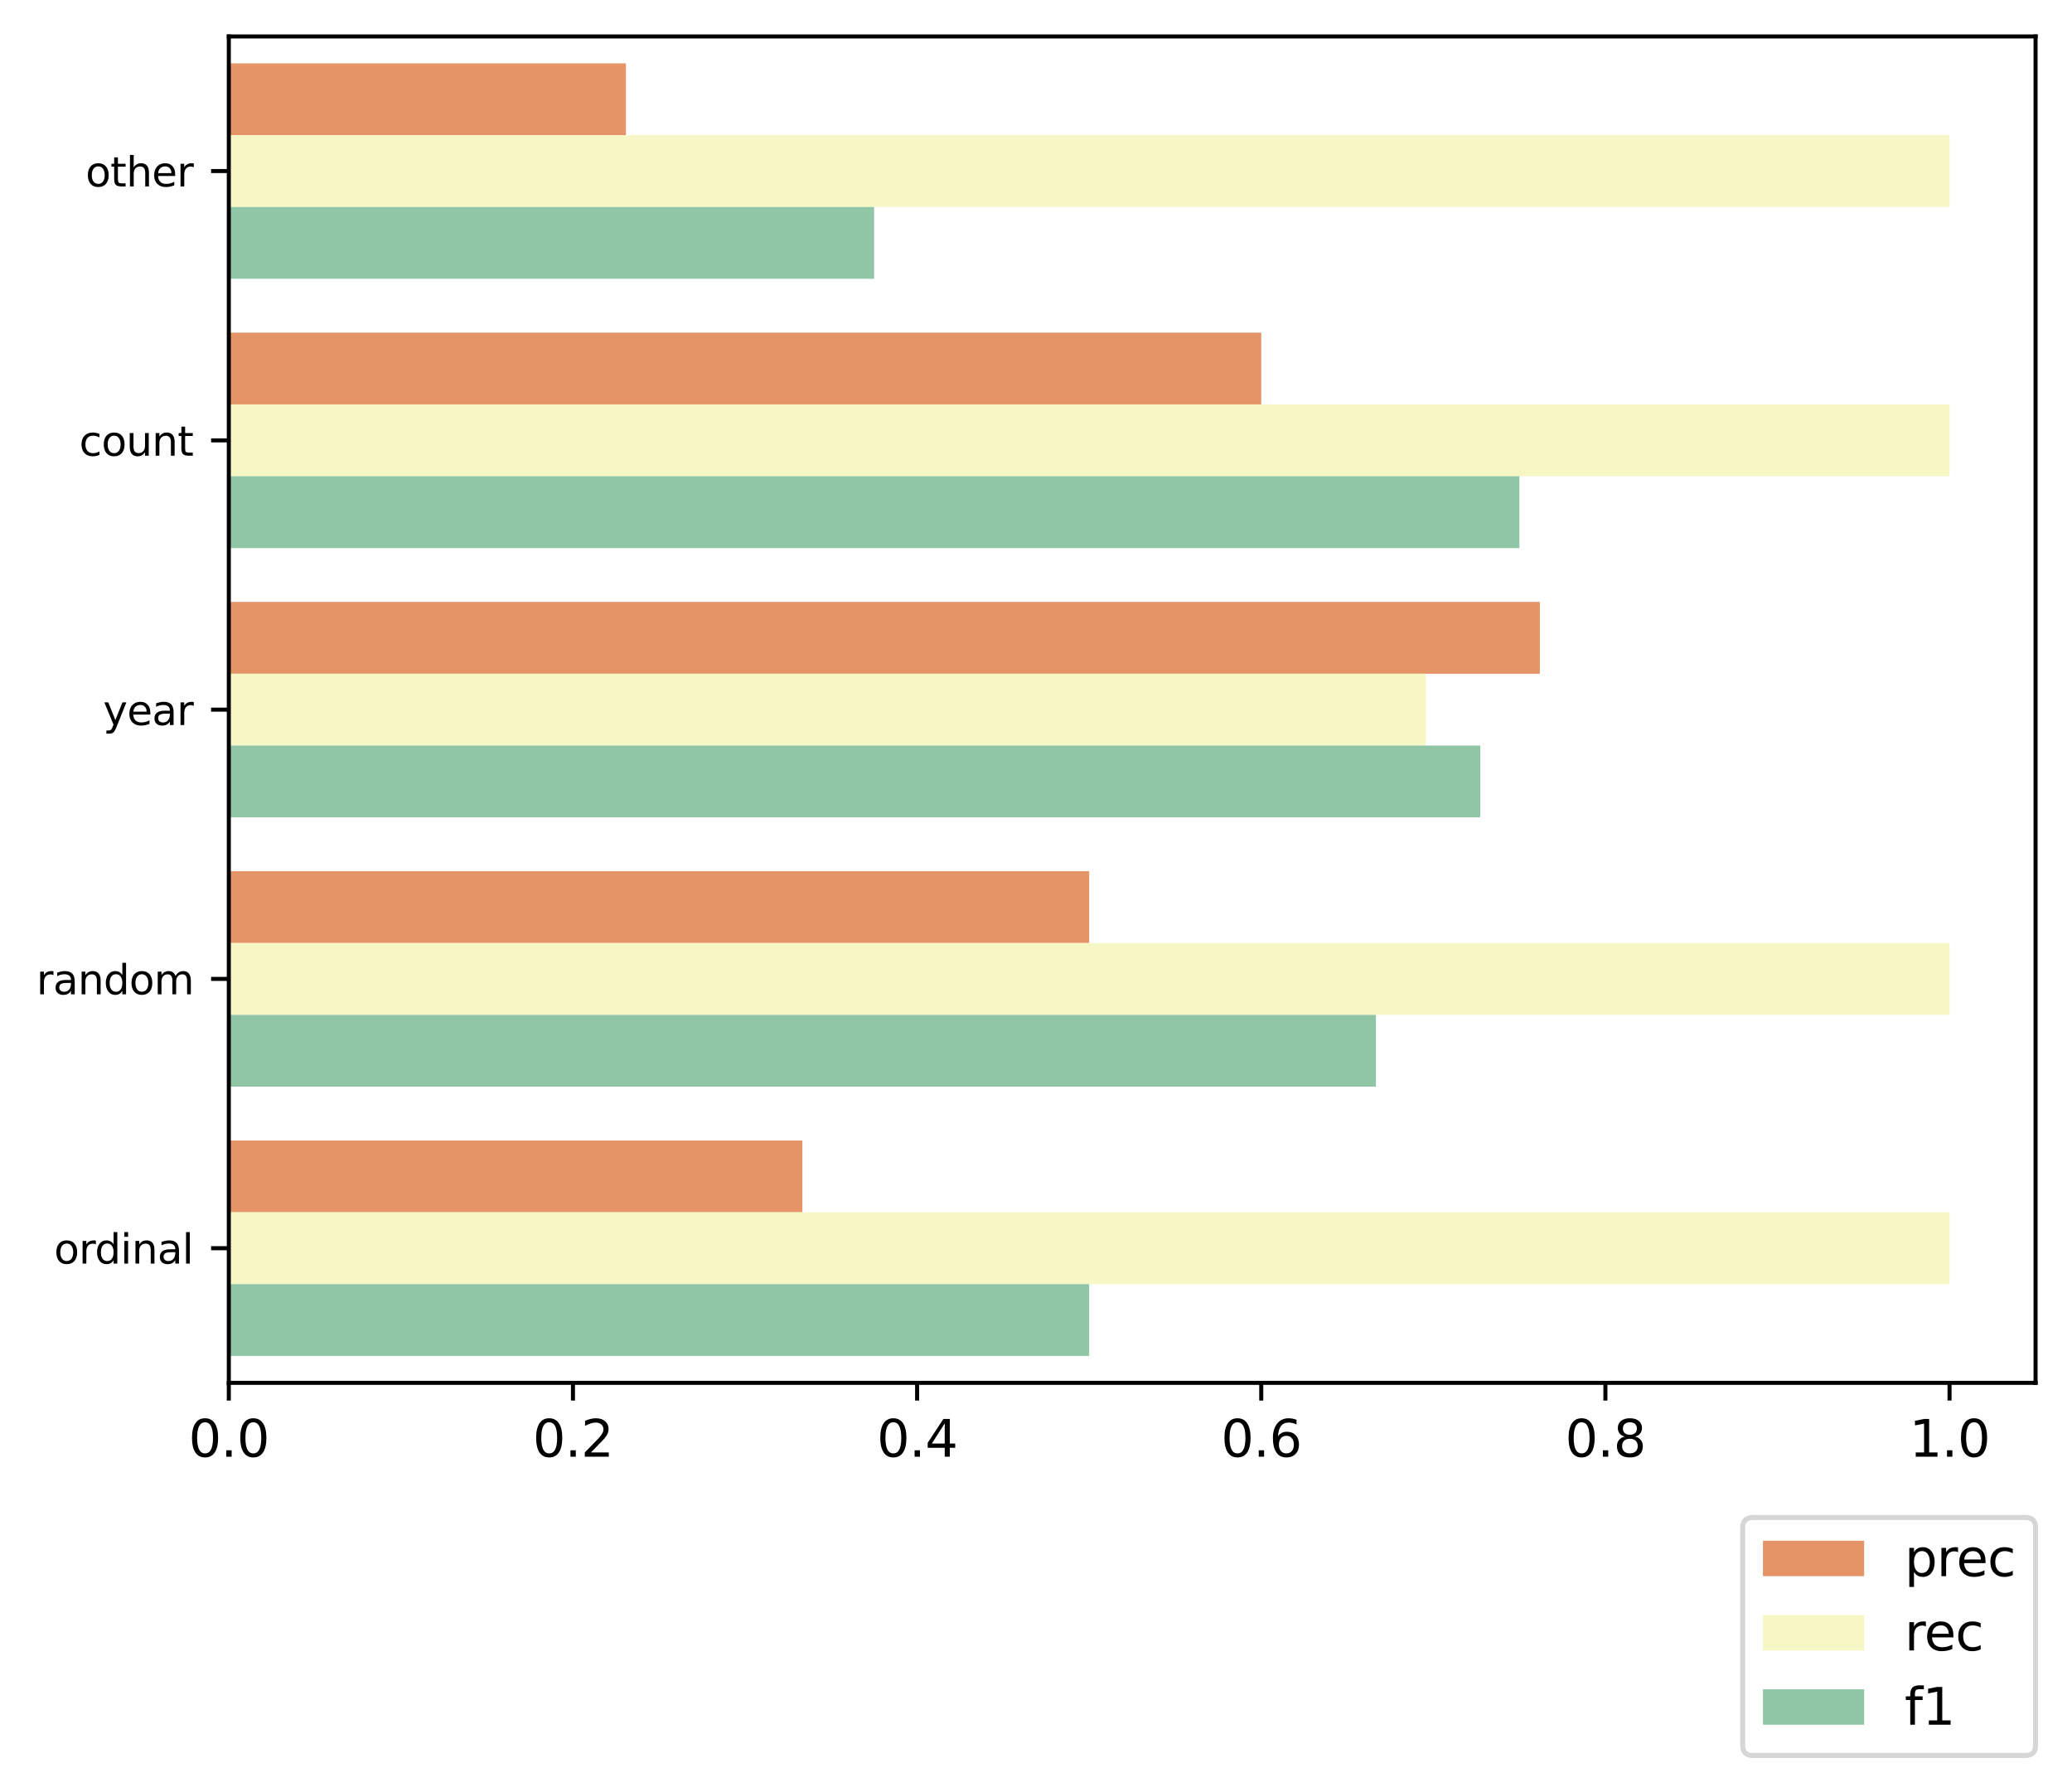 <?xml version="1.0" encoding="utf-8" standalone="no"?>
<!DOCTYPE svg PUBLIC "-//W3C//DTD SVG 1.1//EN"
  "http://www.w3.org/Graphics/SVG/1.1/DTD/svg11.dtd">
<svg xmlns:xlink="http://www.w3.org/1999/xlink" width="409.548pt" height="354.158pt" viewBox="0 0 409.548 354.158" xmlns="http://www.w3.org/2000/svg" version="1.1">
 <defs>
  <style type="text/css">*{stroke-linejoin: round; stroke-linecap: butt}</style>
 </defs>
 <g id="figure_1">
  <g id="patch_1">
   <path d="M 0 354.158 
L 409.548 354.158 
L 409.548 0 
L 0 0 
z
" style="fill: #ffffff"/>
  </g>
  <g id="axes_1">
   <g id="patch_2">
    <path d="M 45.227 273.312 
L 402.348 273.312 
L 402.348 7.2 
L 45.227 7.2 
z
" style="fill: #ffffff"/>
   </g>
   <g id="patch_3">
    <path d="M 45.227 12.522 
L 123.715 12.522 
L 123.715 26.715 
L 45.227 26.715 
z
" clip-path="url(#p59f575272c)" style="fill: #e49467"/>
   </g>
   <g id="patch_4">
    <path d="M 45.227 65.745 
L 249.296 65.745 
L 249.296 79.937 
L 45.227 79.937 
z
" clip-path="url(#p59f575272c)" style="fill: #e49467"/>
   </g>
   <g id="patch_5">
    <path d="M 45.227 118.967 
L 304.362 118.967 
L 304.362 133.16 
L 45.227 133.16 
z
" clip-path="url(#p59f575272c)" style="fill: #e49467"/>
   </g>
   <g id="patch_6">
    <path d="M 45.227 172.189 
L 215.285 172.189 
L 215.285 186.382 
L 45.227 186.382 
z
" clip-path="url(#p59f575272c)" style="fill: #e49467"/>
   </g>
   <g id="patch_7">
    <path d="M 45.227 225.412 
L 158.599 225.412 
L 158.599 239.604 
L 45.227 239.604 
z
" clip-path="url(#p59f575272c)" style="fill: #e49467"/>
   </g>
   <g id="patch_8">
    <path d="M 45.227 26.715 
L 385.342 26.715 
L 385.342 40.908 
L 45.227 40.908 
z
" clip-path="url(#p59f575272c)" style="fill: #f7f7c6"/>
   </g>
   <g id="patch_9">
    <path d="M 45.227 79.937 
L 385.342 79.937 
L 385.342 94.13 
L 45.227 94.13 
z
" clip-path="url(#p59f575272c)" style="fill: #f7f7c6"/>
   </g>
   <g id="patch_10">
    <path d="M 45.227 133.16 
L 281.829 133.16 
L 281.829 147.352 
L 45.227 147.352 
z
" clip-path="url(#p59f575272c)" style="fill: #f7f7c6"/>
   </g>
   <g id="patch_11">
    <path d="M 45.227 186.382 
L 385.342 186.382 
L 385.342 200.575 
L 45.227 200.575 
z
" clip-path="url(#p59f575272c)" style="fill: #f7f7c6"/>
   </g>
   <g id="patch_12">
    <path d="M 45.227 239.604 
L 385.342 239.604 
L 385.342 253.797 
L 45.227 253.797 
z
" clip-path="url(#p59f575272c)" style="fill: #f7f7c6"/>
   </g>
   <g id="patch_13">
    <path d="M 45.227 40.908 
L 172.77 40.908 
L 172.77 55.1 
L 45.227 55.1 
z
" clip-path="url(#p59f575272c)" style="fill: #90c6a6"/>
   </g>
   <g id="patch_14">
    <path d="M 45.227 94.13 
L 300.313 94.13 
L 300.313 108.323 
L 45.227 108.323 
z
" clip-path="url(#p59f575272c)" style="fill: #90c6a6"/>
   </g>
   <g id="patch_15">
    <path d="M 45.227 147.352 
L 292.583 147.352 
L 292.583 161.545 
L 45.227 161.545 
z
" clip-path="url(#p59f575272c)" style="fill: #90c6a6"/>
   </g>
   <g id="patch_16">
    <path d="M 45.227 200.575 
L 271.97 200.575 
L 271.97 214.767 
L 45.227 214.767 
z
" clip-path="url(#p59f575272c)" style="fill: #90c6a6"/>
   </g>
   <g id="patch_17">
    <path d="M 45.227 253.797 
L 215.285 253.797 
L 215.285 267.99 
L 45.227 267.99 
z
" clip-path="url(#p59f575272c)" style="fill: #90c6a6"/>
   </g>
   <g id="matplotlib.axis_1">
    <g id="xtick_1">
     <g id="line2d_1">
      <defs>
       <path id="m654d022710" d="M 0 0 
L 0 3.5 
" style="stroke: #000000; stroke-width: 0.8"/>
      </defs>
      <g>
       <use xlink:href="#m654d022710" x="45.227" y="273.312" style="stroke: #000000; stroke-width: 0.8"/>
      </g>
     </g>
     <g id="text_1">
      <!-- 0.0 -->
      <g transform="translate(37.276 287.91)scale(0.1 -0.1)">
       <defs>
        <path id="DejaVuSans-30" d="M 2034 4250 
Q 1547 4250 1301 3770 
Q 1056 3291 1056 2328 
Q 1056 1369 1301 889 
Q 1547 409 2034 409 
Q 2525 409 2770 889 
Q 3016 1369 3016 2328 
Q 3016 3291 2770 3770 
Q 2525 4250 2034 4250 
z
M 2034 4750 
Q 2819 4750 3233 4129 
Q 3647 3509 3647 2328 
Q 3647 1150 3233 529 
Q 2819 -91 2034 -91 
Q 1250 -91 836 529 
Q 422 1150 422 2328 
Q 422 3509 836 4129 
Q 1250 4750 2034 4750 
z
" transform="scale(0.016)"/>
        <path id="DejaVuSans-2e" d="M 684 794 
L 1344 794 
L 1344 0 
L 684 0 
L 684 794 
z
" transform="scale(0.016)"/>
       </defs>
       <use xlink:href="#DejaVuSans-30"/>
       <use xlink:href="#DejaVuSans-2e" x="63.623"/>
       <use xlink:href="#DejaVuSans-30" x="95.41"/>
      </g>
     </g>
    </g>
    <g id="xtick_2">
     <g id="line2d_2">
      <g>
       <use xlink:href="#m654d022710" x="113.25" y="273.312" style="stroke: #000000; stroke-width: 0.8"/>
      </g>
     </g>
     <g id="text_2">
      <!-- 0.2 -->
      <g transform="translate(105.299 287.91)scale(0.1 -0.1)">
       <defs>
        <path id="DejaVuSans-32" d="M 1228 531 
L 3431 531 
L 3431 0 
L 469 0 
L 469 531 
Q 828 903 1448 1529 
Q 2069 2156 2228 2338 
Q 2531 2678 2651 2914 
Q 2772 3150 2772 3378 
Q 2772 3750 2511 3984 
Q 2250 4219 1831 4219 
Q 1534 4219 1204 4116 
Q 875 4013 500 3803 
L 500 4441 
Q 881 4594 1212 4672 
Q 1544 4750 1819 4750 
Q 2544 4750 2975 4387 
Q 3406 4025 3406 3419 
Q 3406 3131 3298 2873 
Q 3191 2616 2906 2266 
Q 2828 2175 2409 1742 
Q 1991 1309 1228 531 
z
" transform="scale(0.016)"/>
       </defs>
       <use xlink:href="#DejaVuSans-30"/>
       <use xlink:href="#DejaVuSans-2e" x="63.623"/>
       <use xlink:href="#DejaVuSans-32" x="95.41"/>
      </g>
     </g>
    </g>
    <g id="xtick_3">
     <g id="line2d_3">
      <g>
       <use xlink:href="#m654d022710" x="181.273" y="273.312" style="stroke: #000000; stroke-width: 0.8"/>
      </g>
     </g>
     <g id="text_3">
      <!-- 0.4 -->
      <g transform="translate(173.322 287.91)scale(0.1 -0.1)">
       <defs>
        <path id="DejaVuSans-34" d="M 2419 4116 
L 825 1625 
L 2419 1625 
L 2419 4116 
z
M 2253 4666 
L 3047 4666 
L 3047 1625 
L 3713 1625 
L 3713 1100 
L 3047 1100 
L 3047 0 
L 2419 0 
L 2419 1100 
L 313 1100 
L 313 1709 
L 2253 4666 
z
" transform="scale(0.016)"/>
       </defs>
       <use xlink:href="#DejaVuSans-30"/>
       <use xlink:href="#DejaVuSans-2e" x="63.623"/>
       <use xlink:href="#DejaVuSans-34" x="95.41"/>
      </g>
     </g>
    </g>
    <g id="xtick_4">
     <g id="line2d_4">
      <g>
       <use xlink:href="#m654d022710" x="249.296" y="273.312" style="stroke: #000000; stroke-width: 0.8"/>
      </g>
     </g>
     <g id="text_4">
      <!-- 0.6 -->
      <g transform="translate(241.345 287.91)scale(0.1 -0.1)">
       <defs>
        <path id="DejaVuSans-36" d="M 2113 2584 
Q 1688 2584 1439 2293 
Q 1191 2003 1191 1497 
Q 1191 994 1439 701 
Q 1688 409 2113 409 
Q 2538 409 2786 701 
Q 3034 994 3034 1497 
Q 3034 2003 2786 2293 
Q 2538 2584 2113 2584 
z
M 3366 4563 
L 3366 3988 
Q 3128 4100 2886 4159 
Q 2644 4219 2406 4219 
Q 1781 4219 1451 3797 
Q 1122 3375 1075 2522 
Q 1259 2794 1537 2939 
Q 1816 3084 2150 3084 
Q 2853 3084 3261 2657 
Q 3669 2231 3669 1497 
Q 3669 778 3244 343 
Q 2819 -91 2113 -91 
Q 1303 -91 875 529 
Q 447 1150 447 2328 
Q 447 3434 972 4092 
Q 1497 4750 2381 4750 
Q 2619 4750 2861 4703 
Q 3103 4656 3366 4563 
z
" transform="scale(0.016)"/>
       </defs>
       <use xlink:href="#DejaVuSans-30"/>
       <use xlink:href="#DejaVuSans-2e" x="63.623"/>
       <use xlink:href="#DejaVuSans-36" x="95.41"/>
      </g>
     </g>
    </g>
    <g id="xtick_5">
     <g id="line2d_5">
      <g>
       <use xlink:href="#m654d022710" x="317.319" y="273.312" style="stroke: #000000; stroke-width: 0.8"/>
      </g>
     </g>
     <g id="text_5">
      <!-- 0.8 -->
      <g transform="translate(309.367 287.91)scale(0.1 -0.1)">
       <defs>
        <path id="DejaVuSans-38" d="M 2034 2216 
Q 1584 2216 1326 1975 
Q 1069 1734 1069 1313 
Q 1069 891 1326 650 
Q 1584 409 2034 409 
Q 2484 409 2743 651 
Q 3003 894 3003 1313 
Q 3003 1734 2745 1975 
Q 2488 2216 2034 2216 
z
M 1403 2484 
Q 997 2584 770 2862 
Q 544 3141 544 3541 
Q 544 4100 942 4425 
Q 1341 4750 2034 4750 
Q 2731 4750 3128 4425 
Q 3525 4100 3525 3541 
Q 3525 3141 3298 2862 
Q 3072 2584 2669 2484 
Q 3125 2378 3379 2068 
Q 3634 1759 3634 1313 
Q 3634 634 3220 271 
Q 2806 -91 2034 -91 
Q 1263 -91 848 271 
Q 434 634 434 1313 
Q 434 1759 690 2068 
Q 947 2378 1403 2484 
z
M 1172 3481 
Q 1172 3119 1398 2916 
Q 1625 2713 2034 2713 
Q 2441 2713 2670 2916 
Q 2900 3119 2900 3481 
Q 2900 3844 2670 4047 
Q 2441 4250 2034 4250 
Q 1625 4250 1398 4047 
Q 1172 3844 1172 3481 
z
" transform="scale(0.016)"/>
       </defs>
       <use xlink:href="#DejaVuSans-30"/>
       <use xlink:href="#DejaVuSans-2e" x="63.623"/>
       <use xlink:href="#DejaVuSans-38" x="95.41"/>
      </g>
     </g>
    </g>
    <g id="xtick_6">
     <g id="line2d_6">
      <g>
       <use xlink:href="#m654d022710" x="385.342" y="273.312" style="stroke: #000000; stroke-width: 0.8"/>
      </g>
     </g>
     <g id="text_6">
      <!-- 1.0 -->
      <g transform="translate(377.39 287.91)scale(0.1 -0.1)">
       <defs>
        <path id="DejaVuSans-31" d="M 794 531 
L 1825 531 
L 1825 4091 
L 703 3866 
L 703 4441 
L 1819 4666 
L 2450 4666 
L 2450 531 
L 3481 531 
L 3481 0 
L 794 0 
L 794 531 
z
" transform="scale(0.016)"/>
       </defs>
       <use xlink:href="#DejaVuSans-31"/>
       <use xlink:href="#DejaVuSans-2e" x="63.623"/>
       <use xlink:href="#DejaVuSans-30" x="95.41"/>
      </g>
     </g>
    </g>
   </g>
   <g id="matplotlib.axis_2">
    <g id="ytick_1">
     <g id="line2d_7">
      <defs>
       <path id="m1183a36b57" d="M 0 0 
L -3.5 0 
" style="stroke: #000000; stroke-width: 0.8"/>
      </defs>
      <g>
       <use xlink:href="#m1183a36b57" x="45.227" y="33.811" style="stroke: #000000; stroke-width: 0.8"/>
      </g>
     </g>
     <g id="text_7">
      <!-- other -->
      <g transform="translate(16.915 36.851)scale(0.08 -0.08)">
       <defs>
        <path id="DejaVuSans-6f" d="M 1959 3097 
Q 1497 3097 1228 2736 
Q 959 2375 959 1747 
Q 959 1119 1226 758 
Q 1494 397 1959 397 
Q 2419 397 2687 759 
Q 2956 1122 2956 1747 
Q 2956 2369 2687 2733 
Q 2419 3097 1959 3097 
z
M 1959 3584 
Q 2709 3584 3137 3096 
Q 3566 2609 3566 1747 
Q 3566 888 3137 398 
Q 2709 -91 1959 -91 
Q 1206 -91 779 398 
Q 353 888 353 1747 
Q 353 2609 779 3096 
Q 1206 3584 1959 3584 
z
" transform="scale(0.016)"/>
        <path id="DejaVuSans-74" d="M 1172 4494 
L 1172 3500 
L 2356 3500 
L 2356 3053 
L 1172 3053 
L 1172 1153 
Q 1172 725 1289 603 
Q 1406 481 1766 481 
L 2356 481 
L 2356 0 
L 1766 0 
Q 1100 0 847 248 
Q 594 497 594 1153 
L 594 3053 
L 172 3053 
L 172 3500 
L 594 3500 
L 594 4494 
L 1172 4494 
z
" transform="scale(0.016)"/>
        <path id="DejaVuSans-68" d="M 3513 2113 
L 3513 0 
L 2938 0 
L 2938 2094 
Q 2938 2591 2744 2837 
Q 2550 3084 2163 3084 
Q 1697 3084 1428 2787 
Q 1159 2491 1159 1978 
L 1159 0 
L 581 0 
L 581 4863 
L 1159 4863 
L 1159 2956 
Q 1366 3272 1645 3428 
Q 1925 3584 2291 3584 
Q 2894 3584 3203 3211 
Q 3513 2838 3513 2113 
z
" transform="scale(0.016)"/>
        <path id="DejaVuSans-65" d="M 3597 1894 
L 3597 1613 
L 953 1613 
Q 991 1019 1311 708 
Q 1631 397 2203 397 
Q 2534 397 2845 478 
Q 3156 559 3463 722 
L 3463 178 
Q 3153 47 2828 -22 
Q 2503 -91 2169 -91 
Q 1331 -91 842 396 
Q 353 884 353 1716 
Q 353 2575 817 3079 
Q 1281 3584 2069 3584 
Q 2775 3584 3186 3129 
Q 3597 2675 3597 1894 
z
M 3022 2063 
Q 3016 2534 2758 2815 
Q 2500 3097 2075 3097 
Q 1594 3097 1305 2825 
Q 1016 2553 972 2059 
L 3022 2063 
z
" transform="scale(0.016)"/>
        <path id="DejaVuSans-72" d="M 2631 2963 
Q 2534 3019 2420 3045 
Q 2306 3072 2169 3072 
Q 1681 3072 1420 2755 
Q 1159 2438 1159 1844 
L 1159 0 
L 581 0 
L 581 3500 
L 1159 3500 
L 1159 2956 
Q 1341 3275 1631 3429 
Q 1922 3584 2338 3584 
Q 2397 3584 2469 3576 
Q 2541 3569 2628 3553 
L 2631 2963 
z
" transform="scale(0.016)"/>
       </defs>
       <use xlink:href="#DejaVuSans-6f"/>
       <use xlink:href="#DejaVuSans-74" x="61.182"/>
       <use xlink:href="#DejaVuSans-68" x="100.391"/>
       <use xlink:href="#DejaVuSans-65" x="163.77"/>
       <use xlink:href="#DejaVuSans-72" x="225.293"/>
      </g>
     </g>
    </g>
    <g id="ytick_2">
     <g id="line2d_8">
      <g>
       <use xlink:href="#m1183a36b57" x="45.227" y="87.034" style="stroke: #000000; stroke-width: 0.8"/>
      </g>
     </g>
     <g id="text_8">
      <!-- count -->
      <g transform="translate(15.658 90.073)scale(0.08 -0.08)">
       <defs>
        <path id="DejaVuSans-63" d="M 3122 3366 
L 3122 2828 
Q 2878 2963 2633 3030 
Q 2388 3097 2138 3097 
Q 1578 3097 1268 2742 
Q 959 2388 959 1747 
Q 959 1106 1268 751 
Q 1578 397 2138 397 
Q 2388 397 2633 464 
Q 2878 531 3122 666 
L 3122 134 
Q 2881 22 2623 -34 
Q 2366 -91 2075 -91 
Q 1284 -91 818 406 
Q 353 903 353 1747 
Q 353 2603 823 3093 
Q 1294 3584 2113 3584 
Q 2378 3584 2631 3529 
Q 2884 3475 3122 3366 
z
" transform="scale(0.016)"/>
        <path id="DejaVuSans-75" d="M 544 1381 
L 544 3500 
L 1119 3500 
L 1119 1403 
Q 1119 906 1312 657 
Q 1506 409 1894 409 
Q 2359 409 2629 706 
Q 2900 1003 2900 1516 
L 2900 3500 
L 3475 3500 
L 3475 0 
L 2900 0 
L 2900 538 
Q 2691 219 2414 64 
Q 2138 -91 1772 -91 
Q 1169 -91 856 284 
Q 544 659 544 1381 
z
M 1991 3584 
L 1991 3584 
z
" transform="scale(0.016)"/>
        <path id="DejaVuSans-6e" d="M 3513 2113 
L 3513 0 
L 2938 0 
L 2938 2094 
Q 2938 2591 2744 2837 
Q 2550 3084 2163 3084 
Q 1697 3084 1428 2787 
Q 1159 2491 1159 1978 
L 1159 0 
L 581 0 
L 581 3500 
L 1159 3500 
L 1159 2956 
Q 1366 3272 1645 3428 
Q 1925 3584 2291 3584 
Q 2894 3584 3203 3211 
Q 3513 2838 3513 2113 
z
" transform="scale(0.016)"/>
       </defs>
       <use xlink:href="#DejaVuSans-63"/>
       <use xlink:href="#DejaVuSans-6f" x="54.98"/>
       <use xlink:href="#DejaVuSans-75" x="116.162"/>
       <use xlink:href="#DejaVuSans-6e" x="179.541"/>
       <use xlink:href="#DejaVuSans-74" x="242.92"/>
      </g>
     </g>
    </g>
    <g id="ytick_3">
     <g id="line2d_9">
      <g>
       <use xlink:href="#m1183a36b57" x="45.227" y="140.256" style="stroke: #000000; stroke-width: 0.8"/>
      </g>
     </g>
     <g id="text_9">
      <!-- year -->
      <g transform="translate(20.379 143.295)scale(0.08 -0.08)">
       <defs>
        <path id="DejaVuSans-79" d="M 2059 -325 
Q 1816 -950 1584 -1140 
Q 1353 -1331 966 -1331 
L 506 -1331 
L 506 -850 
L 844 -850 
Q 1081 -850 1212 -737 
Q 1344 -625 1503 -206 
L 1606 56 
L 191 3500 
L 800 3500 
L 1894 763 
L 2988 3500 
L 3597 3500 
L 2059 -325 
z
" transform="scale(0.016)"/>
        <path id="DejaVuSans-61" d="M 2194 1759 
Q 1497 1759 1228 1600 
Q 959 1441 959 1056 
Q 959 750 1161 570 
Q 1363 391 1709 391 
Q 2188 391 2477 730 
Q 2766 1069 2766 1631 
L 2766 1759 
L 2194 1759 
z
M 3341 1997 
L 3341 0 
L 2766 0 
L 2766 531 
Q 2569 213 2275 61 
Q 1981 -91 1556 -91 
Q 1019 -91 701 211 
Q 384 513 384 1019 
Q 384 1609 779 1909 
Q 1175 2209 1959 2209 
L 2766 2209 
L 2766 2266 
Q 2766 2663 2505 2880 
Q 2244 3097 1772 3097 
Q 1472 3097 1187 3025 
Q 903 2953 641 2809 
L 641 3341 
Q 956 3463 1253 3523 
Q 1550 3584 1831 3584 
Q 2591 3584 2966 3190 
Q 3341 2797 3341 1997 
z
" transform="scale(0.016)"/>
       </defs>
       <use xlink:href="#DejaVuSans-79"/>
       <use xlink:href="#DejaVuSans-65" x="59.18"/>
       <use xlink:href="#DejaVuSans-61" x="120.703"/>
       <use xlink:href="#DejaVuSans-72" x="181.982"/>
      </g>
     </g>
    </g>
    <g id="ytick_4">
     <g id="line2d_10">
      <g>
       <use xlink:href="#m1183a36b57" x="45.227" y="193.478" style="stroke: #000000; stroke-width: 0.8"/>
      </g>
     </g>
     <g id="text_10">
      <!-- random -->
      <g transform="translate(7.2 196.518)scale(0.08 -0.08)">
       <defs>
        <path id="DejaVuSans-64" d="M 2906 2969 
L 2906 4863 
L 3481 4863 
L 3481 0 
L 2906 0 
L 2906 525 
Q 2725 213 2448 61 
Q 2172 -91 1784 -91 
Q 1150 -91 751 415 
Q 353 922 353 1747 
Q 353 2572 751 3078 
Q 1150 3584 1784 3584 
Q 2172 3584 2448 3432 
Q 2725 3281 2906 2969 
z
M 947 1747 
Q 947 1113 1208 752 
Q 1469 391 1925 391 
Q 2381 391 2643 752 
Q 2906 1113 2906 1747 
Q 2906 2381 2643 2742 
Q 2381 3103 1925 3103 
Q 1469 3103 1208 2742 
Q 947 2381 947 1747 
z
" transform="scale(0.016)"/>
        <path id="DejaVuSans-6d" d="M 3328 2828 
Q 3544 3216 3844 3400 
Q 4144 3584 4550 3584 
Q 5097 3584 5394 3201 
Q 5691 2819 5691 2113 
L 5691 0 
L 5113 0 
L 5113 2094 
Q 5113 2597 4934 2840 
Q 4756 3084 4391 3084 
Q 3944 3084 3684 2787 
Q 3425 2491 3425 1978 
L 3425 0 
L 2847 0 
L 2847 2094 
Q 2847 2600 2669 2842 
Q 2491 3084 2119 3084 
Q 1678 3084 1418 2786 
Q 1159 2488 1159 1978 
L 1159 0 
L 581 0 
L 581 3500 
L 1159 3500 
L 1159 2956 
Q 1356 3278 1631 3431 
Q 1906 3584 2284 3584 
Q 2666 3584 2933 3390 
Q 3200 3197 3328 2828 
z
" transform="scale(0.016)"/>
       </defs>
       <use xlink:href="#DejaVuSans-72"/>
       <use xlink:href="#DejaVuSans-61" x="41.113"/>
       <use xlink:href="#DejaVuSans-6e" x="102.393"/>
       <use xlink:href="#DejaVuSans-64" x="165.771"/>
       <use xlink:href="#DejaVuSans-6f" x="229.248"/>
       <use xlink:href="#DejaVuSans-6d" x="290.43"/>
      </g>
     </g>
    </g>
    <g id="ytick_5">
     <g id="line2d_11">
      <g>
       <use xlink:href="#m1183a36b57" x="45.227" y="246.701" style="stroke: #000000; stroke-width: 0.8"/>
      </g>
     </g>
     <g id="text_11">
      <!-- ordinal -->
      <g transform="translate(10.688 249.74)scale(0.08 -0.08)">
       <defs>
        <path id="DejaVuSans-69" d="M 603 3500 
L 1178 3500 
L 1178 0 
L 603 0 
L 603 3500 
z
M 603 4863 
L 1178 4863 
L 1178 4134 
L 603 4134 
L 603 4863 
z
" transform="scale(0.016)"/>
        <path id="DejaVuSans-6c" d="M 603 4863 
L 1178 4863 
L 1178 0 
L 603 0 
L 603 4863 
z
" transform="scale(0.016)"/>
       </defs>
       <use xlink:href="#DejaVuSans-6f"/>
       <use xlink:href="#DejaVuSans-72" x="61.182"/>
       <use xlink:href="#DejaVuSans-64" x="100.545"/>
       <use xlink:href="#DejaVuSans-69" x="164.021"/>
       <use xlink:href="#DejaVuSans-6e" x="191.805"/>
       <use xlink:href="#DejaVuSans-61" x="255.184"/>
       <use xlink:href="#DejaVuSans-6c" x="316.463"/>
      </g>
     </g>
    </g>
   </g>
   <g id="line2d_12">
    <path clip-path="url(#p59f575272c)" style="fill: none; stroke: #000000; stroke-width: 2.7; stroke-linecap: square"/>
   </g>
   <g id="line2d_13">
    <path clip-path="url(#p59f575272c)" style="fill: none; stroke: #000000; stroke-width: 2.7; stroke-linecap: square"/>
   </g>
   <g id="line2d_14">
    <path clip-path="url(#p59f575272c)" style="fill: none; stroke: #000000; stroke-width: 2.7; stroke-linecap: square"/>
   </g>
   <g id="line2d_15">
    <path clip-path="url(#p59f575272c)" style="fill: none; stroke: #000000; stroke-width: 2.7; stroke-linecap: square"/>
   </g>
   <g id="line2d_16">
    <path clip-path="url(#p59f575272c)" style="fill: none; stroke: #000000; stroke-width: 2.7; stroke-linecap: square"/>
   </g>
   <g id="line2d_17">
    <path clip-path="url(#p59f575272c)" style="fill: none; stroke: #000000; stroke-width: 2.7; stroke-linecap: square"/>
   </g>
   <g id="line2d_18">
    <path clip-path="url(#p59f575272c)" style="fill: none; stroke: #000000; stroke-width: 2.7; stroke-linecap: square"/>
   </g>
   <g id="line2d_19">
    <path clip-path="url(#p59f575272c)" style="fill: none; stroke: #000000; stroke-width: 2.7; stroke-linecap: square"/>
   </g>
   <g id="line2d_20">
    <path clip-path="url(#p59f575272c)" style="fill: none; stroke: #000000; stroke-width: 2.7; stroke-linecap: square"/>
   </g>
   <g id="line2d_21">
    <path clip-path="url(#p59f575272c)" style="fill: none; stroke: #000000; stroke-width: 2.7; stroke-linecap: square"/>
   </g>
   <g id="line2d_22">
    <path clip-path="url(#p59f575272c)" style="fill: none; stroke: #000000; stroke-width: 2.7; stroke-linecap: square"/>
   </g>
   <g id="line2d_23">
    <path clip-path="url(#p59f575272c)" style="fill: none; stroke: #000000; stroke-width: 2.7; stroke-linecap: square"/>
   </g>
   <g id="line2d_24">
    <path clip-path="url(#p59f575272c)" style="fill: none; stroke: #000000; stroke-width: 2.7; stroke-linecap: square"/>
   </g>
   <g id="line2d_25">
    <path clip-path="url(#p59f575272c)" style="fill: none; stroke: #000000; stroke-width: 2.7; stroke-linecap: square"/>
   </g>
   <g id="line2d_26">
    <path clip-path="url(#p59f575272c)" style="fill: none; stroke: #000000; stroke-width: 2.7; stroke-linecap: square"/>
   </g>
   <g id="patch_18">
    <path d="M 45.227 273.312 
L 45.227 7.2 
" style="fill: none; stroke: #000000; stroke-width: 0.8; stroke-linejoin: miter; stroke-linecap: square"/>
   </g>
   <g id="patch_19">
    <path d="M 402.348 273.312 
L 402.348 7.2 
" style="fill: none; stroke: #000000; stroke-width: 0.8; stroke-linejoin: miter; stroke-linecap: square"/>
   </g>
   <g id="patch_20">
    <path d="M 45.227 273.312 
L 402.348 273.312 
" style="fill: none; stroke: #000000; stroke-width: 0.8; stroke-linejoin: miter; stroke-linecap: square"/>
   </g>
   <g id="patch_21">
    <path d="M 45.227 7.2 
L 402.348 7.2 
" style="fill: none; stroke: #000000; stroke-width: 0.8; stroke-linejoin: miter; stroke-linecap: square"/>
   </g>
   <g id="legend_1">
    <g id="patch_22">
     <path d="M 346.462 346.958 
L 400.348 346.958 
Q 402.348 346.958 402.348 344.958 
L 402.348 301.923 
Q 402.348 299.923 400.348 299.923 
L 346.462 299.923 
Q 344.462 299.923 344.462 301.923 
L 344.462 344.958 
Q 344.462 346.958 346.462 346.958 
z
" style="fill: #ffffff; opacity: 0.8; stroke: #cccccc; stroke-linejoin: miter"/>
    </g>
    <g id="patch_23">
     <path d="M 348.462 311.522 
L 368.462 311.522 
L 368.462 304.522 
L 348.462 304.522 
z
" style="fill: #e49467"/>
    </g>
    <g id="text_12">
     <!-- prec -->
     <g transform="translate(376.462 311.522)scale(0.1 -0.1)">
      <defs>
       <path id="DejaVuSans-70" d="M 1159 525 
L 1159 -1331 
L 581 -1331 
L 581 3500 
L 1159 3500 
L 1159 2969 
Q 1341 3281 1617 3432 
Q 1894 3584 2278 3584 
Q 2916 3584 3314 3078 
Q 3713 2572 3713 1747 
Q 3713 922 3314 415 
Q 2916 -91 2278 -91 
Q 1894 -91 1617 61 
Q 1341 213 1159 525 
z
M 3116 1747 
Q 3116 2381 2855 2742 
Q 2594 3103 2138 3103 
Q 1681 3103 1420 2742 
Q 1159 2381 1159 1747 
Q 1159 1113 1420 752 
Q 1681 391 2138 391 
Q 2594 391 2855 752 
Q 3116 1113 3116 1747 
z
" transform="scale(0.016)"/>
      </defs>
      <use xlink:href="#DejaVuSans-70"/>
      <use xlink:href="#DejaVuSans-72" x="63.477"/>
      <use xlink:href="#DejaVuSans-65" x="102.34"/>
      <use xlink:href="#DejaVuSans-63" x="163.863"/>
     </g>
    </g>
    <g id="patch_24">
     <path d="M 348.462 326.2 
L 368.462 326.2 
L 368.462 319.2 
L 348.462 319.2 
z
" style="fill: #f7f7c6"/>
    </g>
    <g id="text_13">
     <!-- rec -->
     <g transform="translate(376.462 326.2)scale(0.1 -0.1)">
      <use xlink:href="#DejaVuSans-72"/>
      <use xlink:href="#DejaVuSans-65" x="38.863"/>
      <use xlink:href="#DejaVuSans-63" x="100.387"/>
     </g>
    </g>
    <g id="patch_25">
     <path d="M 348.462 340.878 
L 368.462 340.878 
L 368.462 333.878 
L 348.462 333.878 
z
" style="fill: #90c6a6"/>
    </g>
    <g id="text_14">
     <!-- f1 -->
     <g transform="translate(376.462 340.878)scale(0.1 -0.1)">
      <defs>
       <path id="DejaVuSans-66" d="M 2375 4863 
L 2375 4384 
L 1825 4384 
Q 1516 4384 1395 4259 
Q 1275 4134 1275 3809 
L 1275 3500 
L 2222 3500 
L 2222 3053 
L 1275 3053 
L 1275 0 
L 697 0 
L 697 3053 
L 147 3053 
L 147 3500 
L 697 3500 
L 697 3744 
Q 697 4328 969 4595 
Q 1241 4863 1831 4863 
L 2375 4863 
z
" transform="scale(0.016)"/>
      </defs>
      <use xlink:href="#DejaVuSans-66"/>
      <use xlink:href="#DejaVuSans-31" x="35.205"/>
     </g>
    </g>
   </g>
  </g>
 </g>
 <defs>
  <clipPath id="p59f575272c">
   <rect x="45.227" y="7.2" width="357.12" height="266.112"/>
  </clipPath>
 </defs>
</svg>
